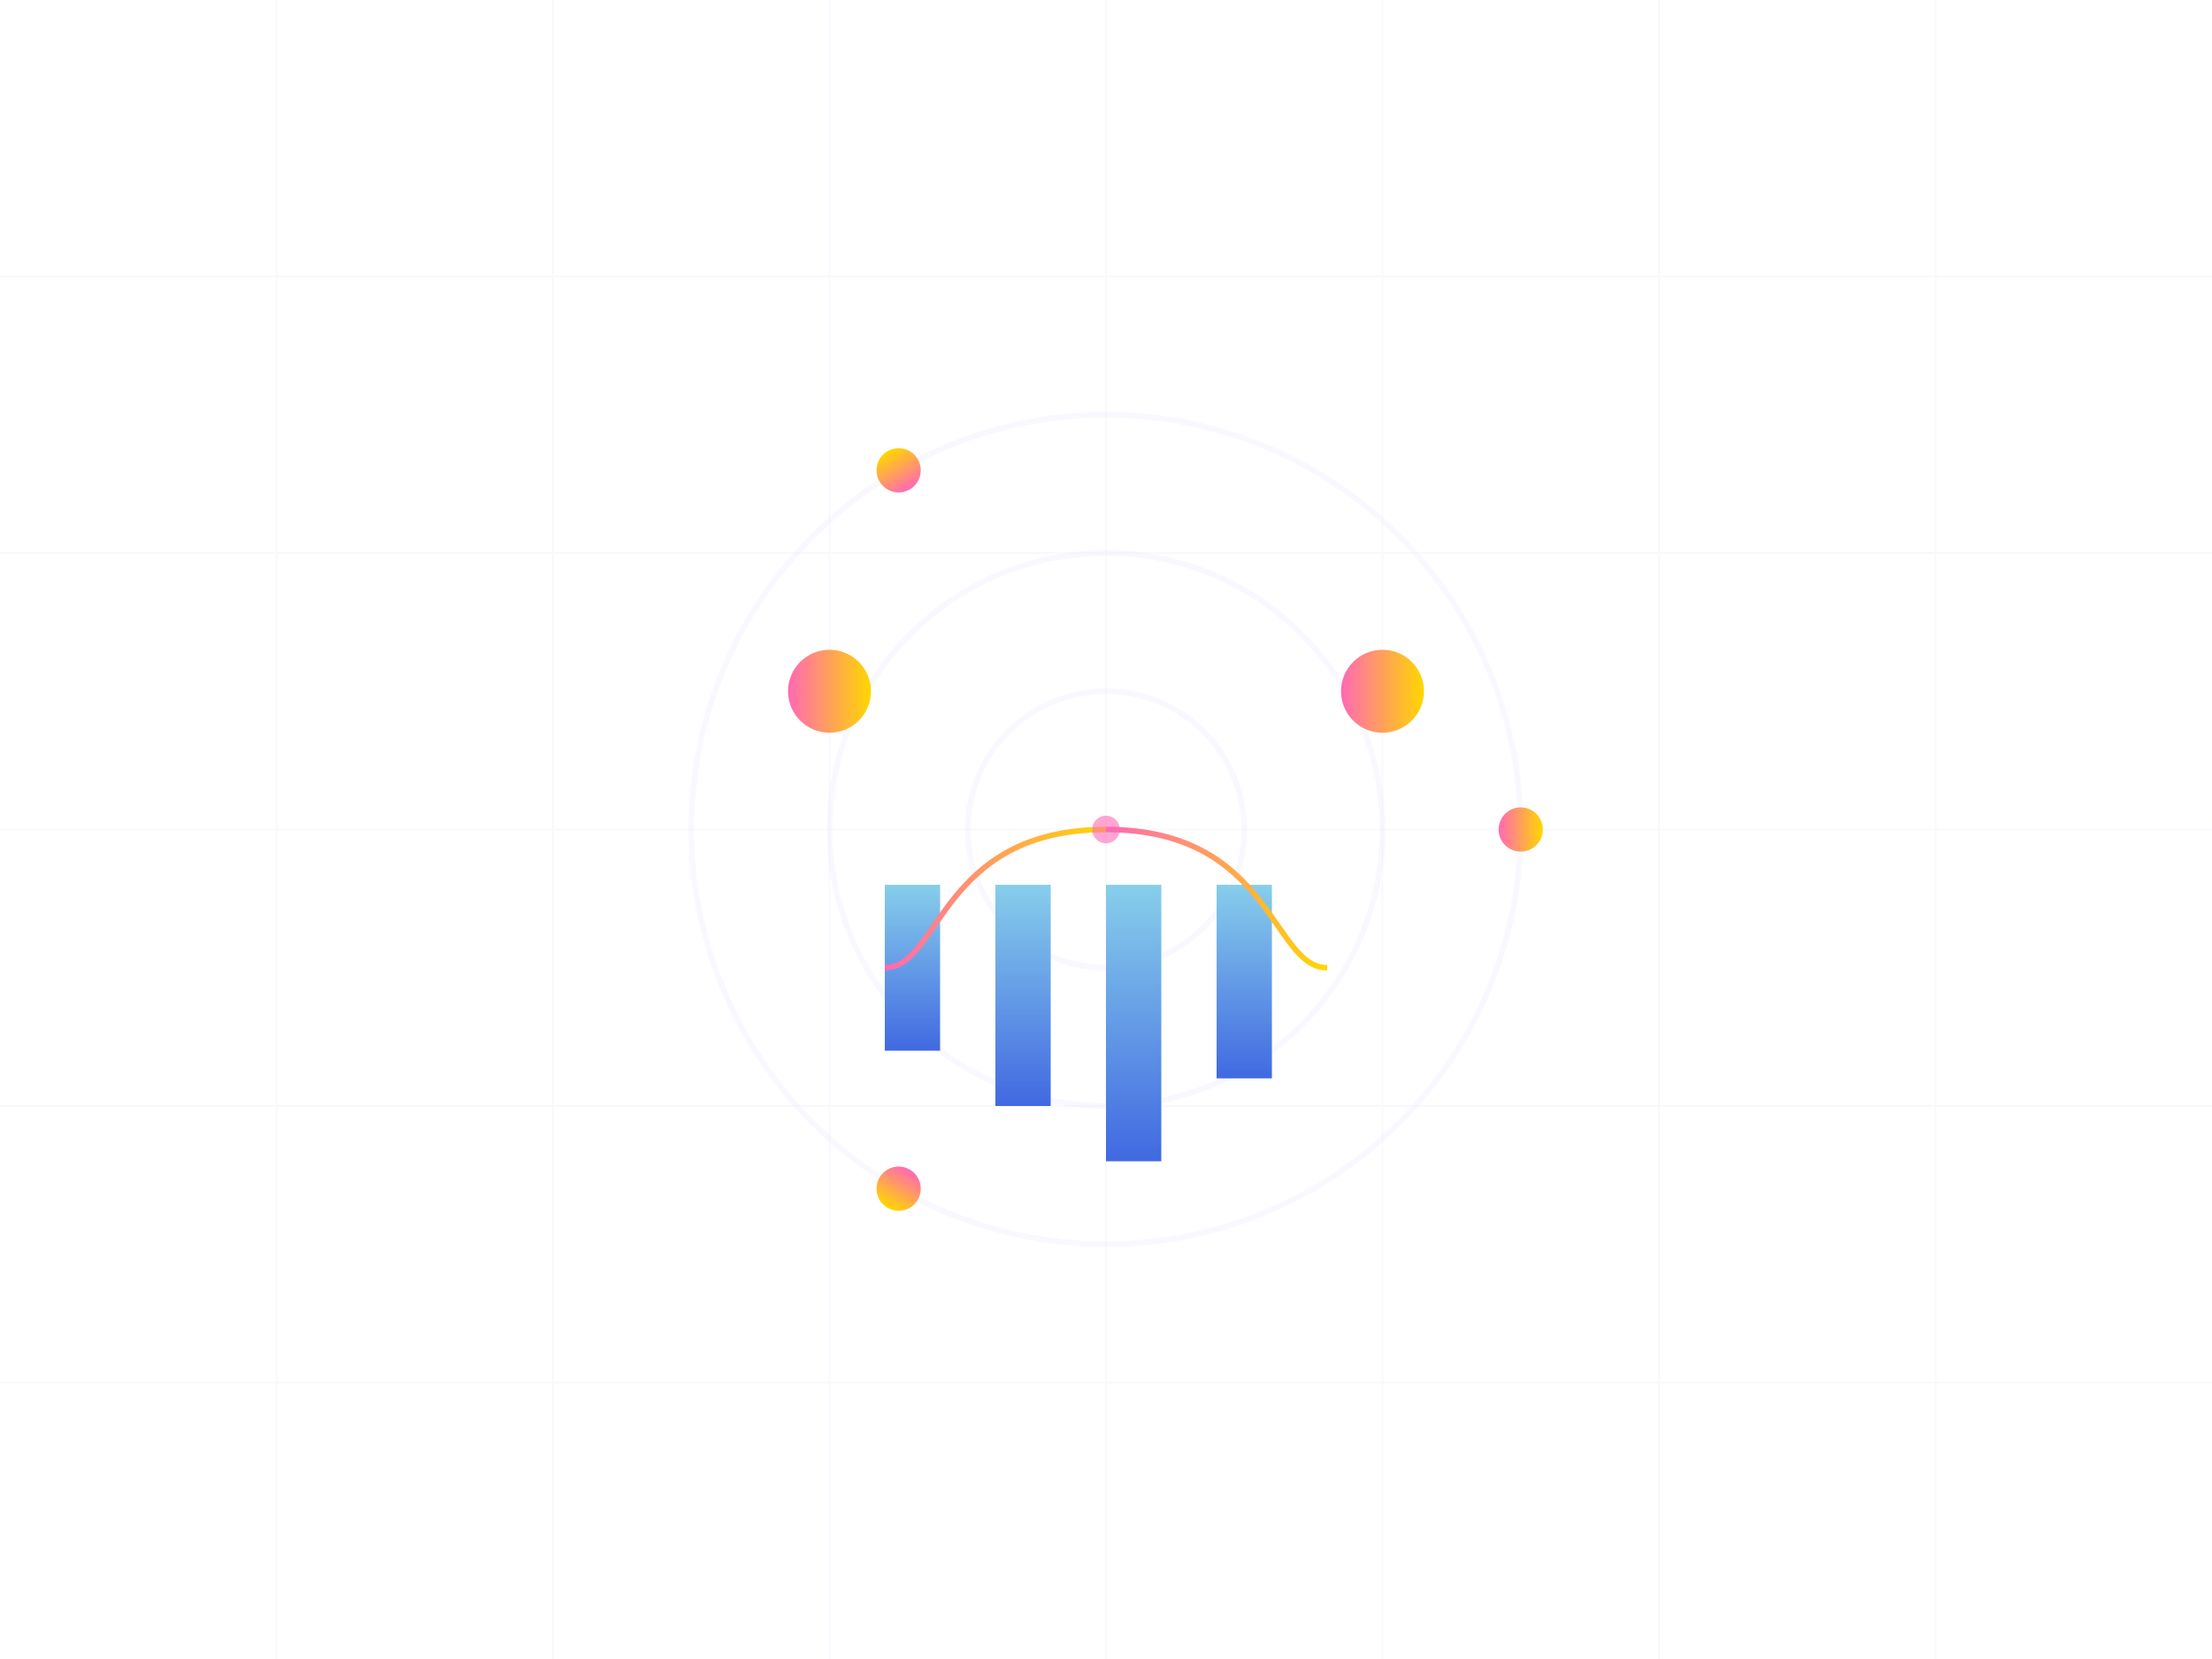 <?xml version="1.0" encoding="UTF-8"?>
<svg width="800" height="600" viewBox="0 0 800 600" fill="none" xmlns="http://www.w3.org/2000/svg">
    <defs>
        <!-- Gradients -->
        <linearGradient id="chartGradient" x1="0%" y1="100%" x2="0%" y2="0%">
            <stop offset="0%" style="stop-color:#4169E1"/>
            <stop offset="100%" style="stop-color:#87CEEB"/>
        </linearGradient>
        <linearGradient id="analyticsGradient" x1="0%" y1="0%" x2="100%" y2="0%">
            <stop offset="0%" style="stop-color:#FF69B4"/>
            <stop offset="100%" style="stop-color:#FFD700"/>
        </linearGradient>
        
        <!-- Filters -->
        <filter id="glow" x="-50%" y="-50%" width="200%" height="200%">
            <feGaussianBlur stdDeviation="3" result="coloredBlur"/>
            <feMerge>
                <feMergeNode in="coloredBlur"/>
                <feMergeNode in="SourceGraphic"/>
            </feMerge>
        </filter>
    </defs>

    <!-- Background Grid -->
    <g stroke="#E6E6FA" stroke-width="0.5" opacity="0.3">
        <path d="M0,100 L800,100 M0,200 L800,200 M0,300 L800,300 M0,400 L800,400 M0,500 L800,500"/>
        <path d="M100,0 L100,600 M200,0 L200,600 M300,0 L300,600 M400,0 L400,600 M500,0 L500,600 M600,0 L600,600 M700,0 L700,600"/>
    </g>

    <!-- AI Analytics Visualization -->
    <g transform="translate(400,300)">
        <!-- Circular Analytics Dashboard -->
        <circle cx="0" cy="0" r="150" stroke="#E6E6FA" stroke-width="2" fill="none" opacity="0.3"/>
        <circle cx="0" cy="0" r="100" stroke="#E6E6FA" stroke-width="2" fill="none" opacity="0.3"/>
        <circle cx="0" cy="0" r="50" stroke="#E6E6FA" stroke-width="2" fill="none" opacity="0.3"/>

        <!-- Animated Data Points -->
        <g class="data-points">
            <!-- Outer Ring -->
            <g transform="rotate(0)">
                <circle cx="150" cy="0" r="8" fill="url(#analyticsGradient)" filter="url(#glow)">
                    <animate attributeName="r" values="8;10;8" dur="2s" repeatCount="indefinite"/>
                    <animateTransform attributeName="transform" type="rotate" from="0 0 0" to="360 0 0" dur="10s" repeatCount="indefinite"/>
                </circle>
            </g>
            <g transform="rotate(120)">
                <circle cx="150" cy="0" r="8" fill="url(#analyticsGradient)" filter="url(#glow)">
                    <animate attributeName="r" values="8;10;8" dur="2s" repeatCount="indefinite" begin="0.6s"/>
                    <animateTransform attributeName="transform" type="rotate" from="120 0 0" to="480 0 0" dur="10s" repeatCount="indefinite"/>
                </circle>
            </g>
            <g transform="rotate(240)">
                <circle cx="150" cy="0" r="8" fill="url(#analyticsGradient)" filter="url(#glow)">
                    <animate attributeName="r" values="8;10;8" dur="2s" repeatCount="indefinite" begin="1.2s"/>
                    <animateTransform attributeName="transform" type="rotate" from="240 0 0" to="600 0 0" dur="10s" repeatCount="indefinite"/>
                </circle>
            </g>

            <!-- Analytics Bars -->
            <g class="bars">
                <rect x="-80" y="20" width="20" height="60" fill="url(#chartGradient)" filter="url(#glow)">
                    <animate attributeName="height" values="60;90;60" dur="2s" repeatCount="indefinite"/>
                </rect>
                <rect x="-40" y="20" width="20" height="80" fill="url(#chartGradient)" filter="url(#glow)">
                    <animate attributeName="height" values="80;40;80" dur="2s" repeatCount="indefinite" begin="0.5s"/>
                </rect>
                <rect x="0" y="20" width="20" height="100" fill="url(#chartGradient)" filter="url(#glow)">
                    <animate attributeName="height" values="100;70;100" dur="2s" repeatCount="indefinite" begin="1s"/>
                </rect>
                <rect x="40" y="20" width="20" height="70" fill="url(#chartGradient)" filter="url(#glow)">
                    <animate attributeName="height" values="70;100;70" dur="2s" repeatCount="indefinite" begin="1.5s"/>
                </rect>
            </g>

            <!-- Connecting Lines -->
            <g class="connections" stroke="url(#analyticsGradient)" stroke-width="2">
                <path d="M-80,50 C-60,50 -60,0 0,0">
                    <animate attributeName="d" 
                             values="M-80,50 C-60,50 -60,0 0,0;M-80,80 C-60,80 -60,20 0,20;M-80,50 C-60,50 -60,0 0,0" 
                             dur="3s" repeatCount="indefinite"/>
                </path>
                <path d="M0,0 C60,0 60,50 80,50">
                    <animate attributeName="d" 
                             values="M0,0 C60,0 60,50 80,50;M0,20 C60,20 60,80 80,80;M0,0 C60,0 60,50 80,50" 
                             dur="3s" repeatCount="indefinite" begin="1.5s"/>
                </path>
            </g>

            <!-- Pulse Effects -->
            <circle cx="0" cy="0" r="5" fill="#FF69B4" opacity="0.6">
                <animate attributeName="r" values="5;40;5" dur="3s" repeatCount="indefinite"/>
                <animate attributeName="opacity" values="0.6;0;0.6" dur="3s" repeatCount="indefinite"/>
            </circle>
        </g>

        <!-- AI Insights -->
        <g class="insights">
            <circle cx="100" cy="-50" r="15" fill="url(#analyticsGradient)" filter="url(#glow)">
                <animate attributeName="r" values="15;18;15" dur="2s" repeatCount="indefinite"/>
            </circle>
            <circle cx="-100" cy="-50" r="15" fill="url(#analyticsGradient)" filter="url(#glow)">
                <animate attributeName="r" values="15;18;15" dur="2s" repeatCount="indefinite" begin="1s"/>
            </circle>
        </g>
    </g>
</svg>
